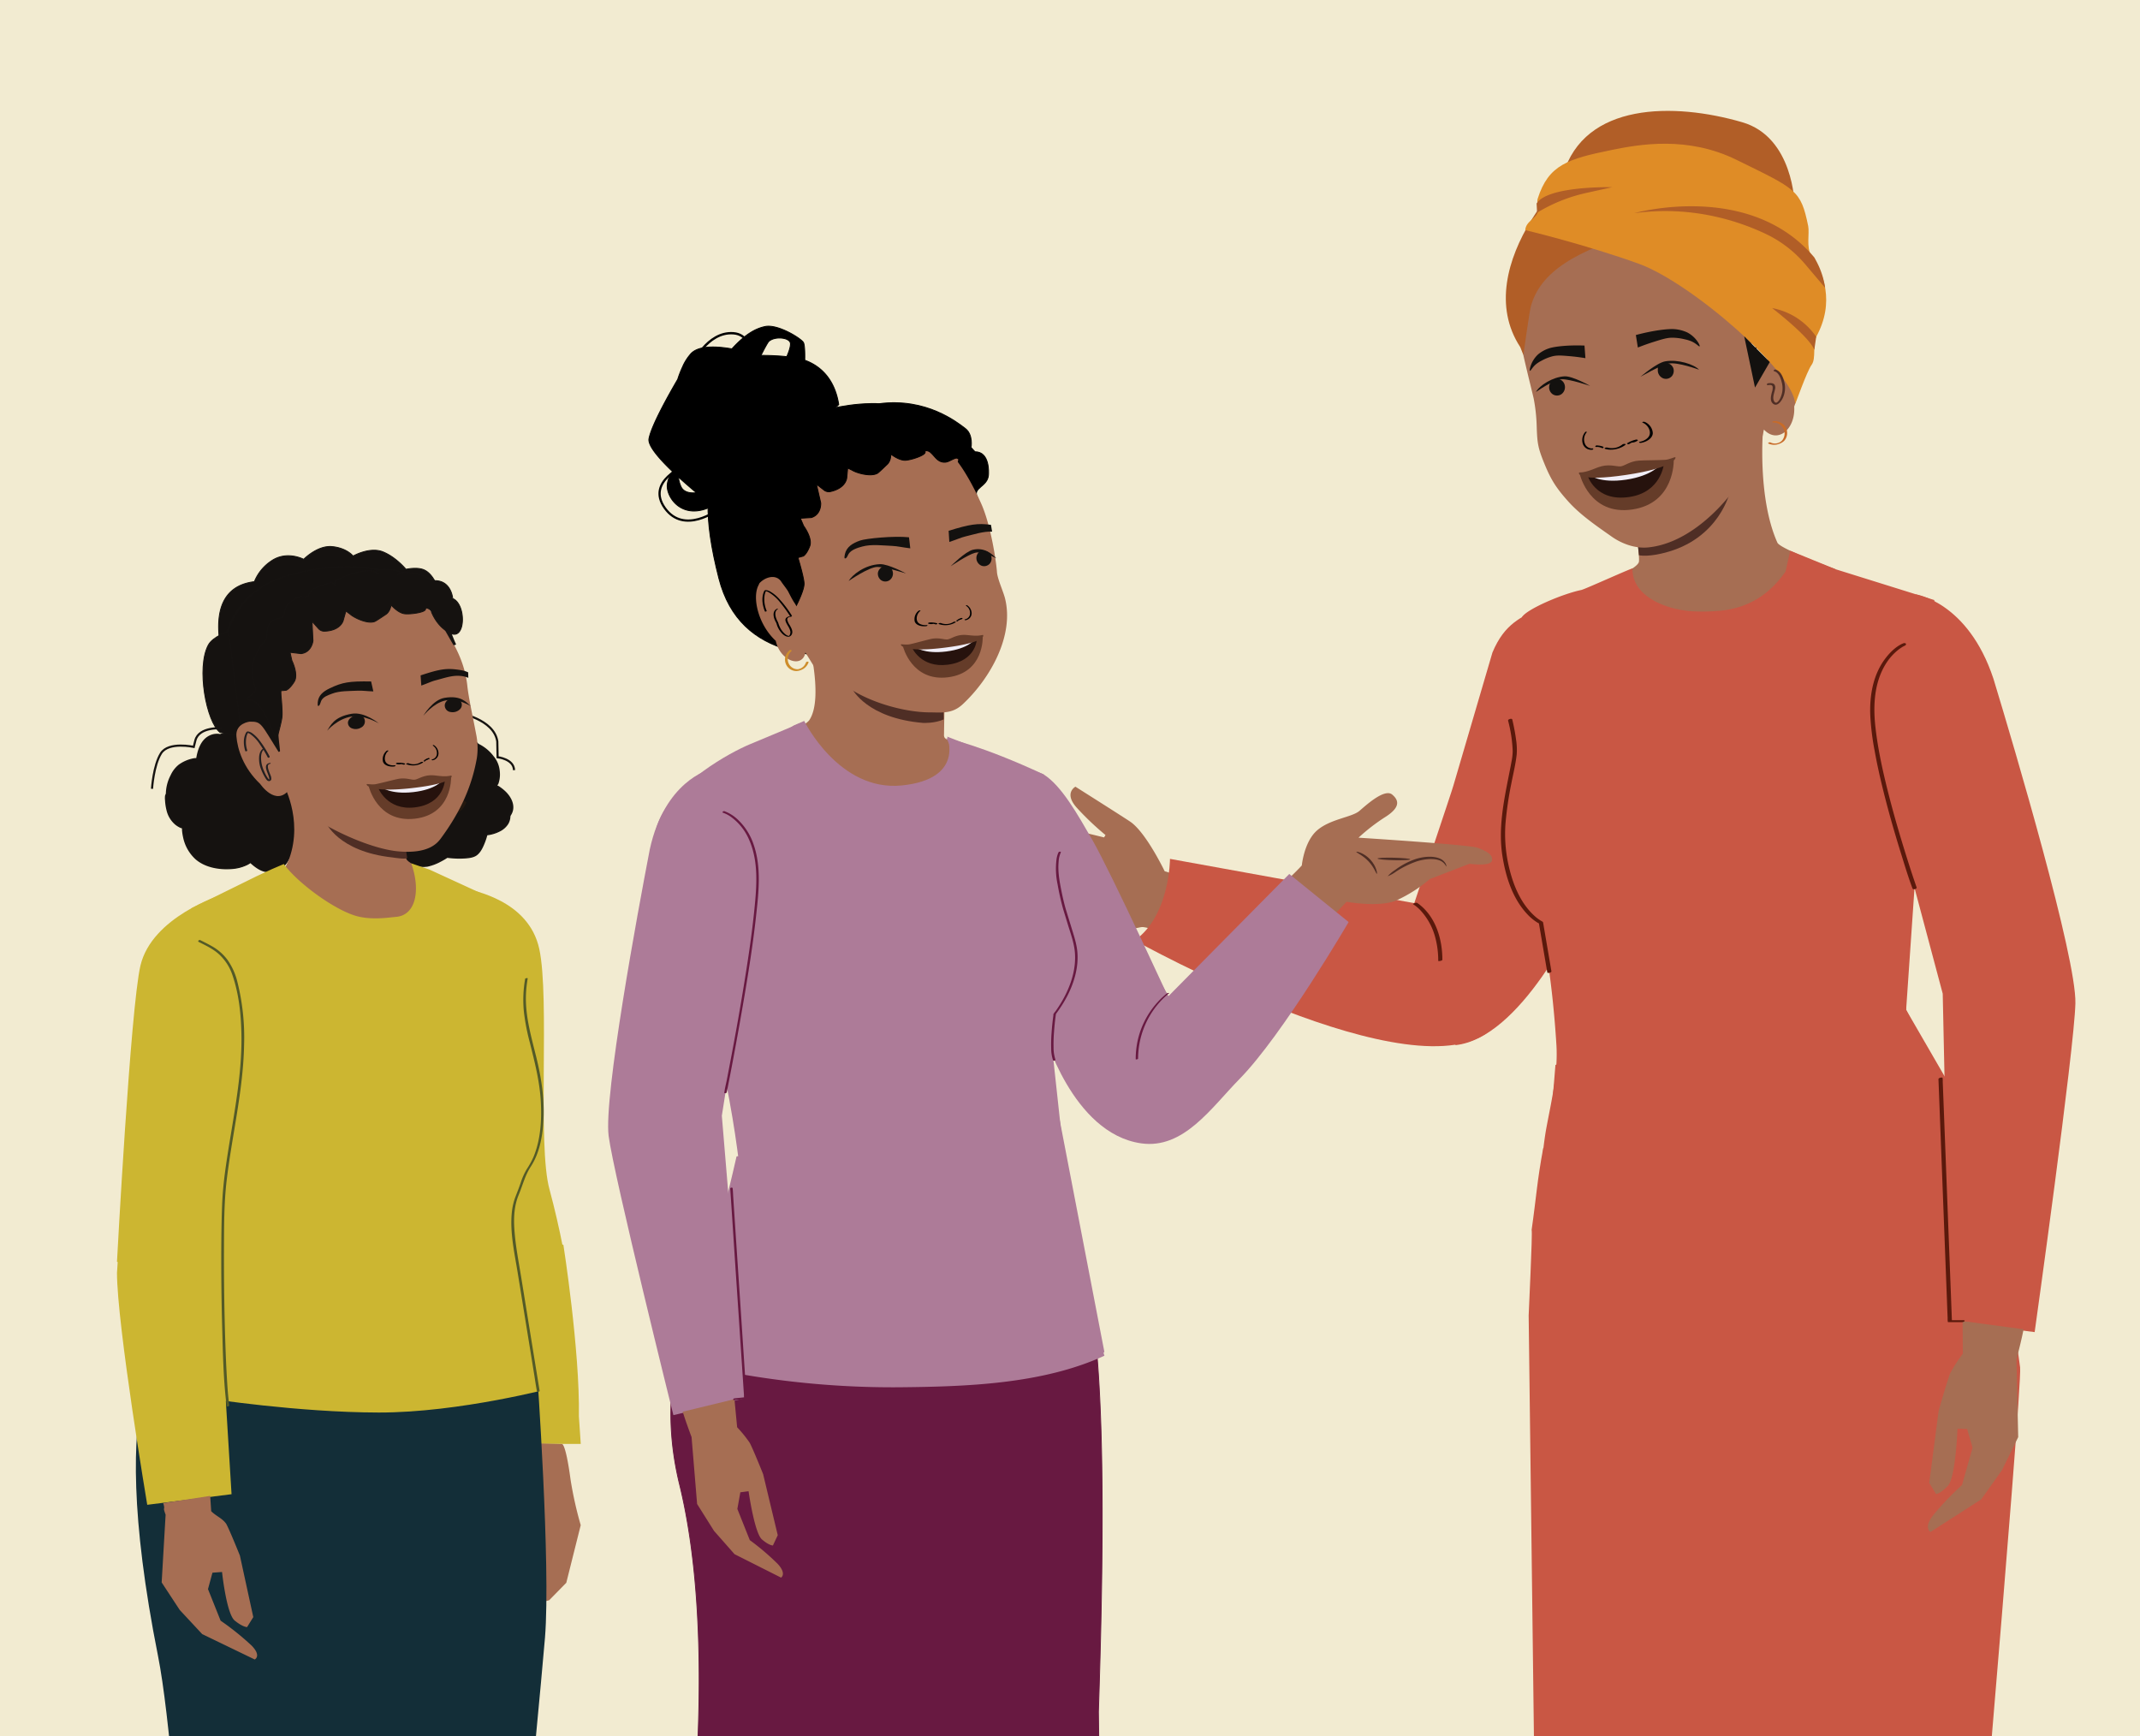 <svg xmlns="http://www.w3.org/2000/svg" viewBox="0 0 1303.15 1057.31"><rect x="0" y="0" width="1303.15" height="1057.31" fill="#333333" stroke="none"/><defs><style>.cls-1{fill:#f2ebd1;}.cls-2,.cls-20,.cls-25{fill:#151210;}.cls-3{fill:#161311;}.cls-4{fill:#a66e53;}.cls-5{fill:#ccb631;}.cls-6{fill:#132e38;}.cls-7{fill:#535a27;}.cls-16,.cls-17,.cls-24,.cls-8{fill:none;}.cls-8{stroke:#131429;stroke-width:0.81px;}.cls-10,.cls-14,.cls-15,.cls-16,.cls-17,.cls-19,.cls-20,.cls-24,.cls-25,.cls-8{stroke-miterlimit:10;}.cls-9{fill:#4f2e25;}.cls-10,.cls-14,.cls-15,.cls-16,.cls-17{stroke:#000;}.cls-10{stroke-width:0.56px;}.cls-11{fill:#010101;}.cls-12{fill:#13110f;}.cls-13{fill:#ce8d2a;}.cls-14{stroke-width:0.55px;}.cls-15{stroke-width:0.58px;}.cls-16{stroke-width:1.35px;}.cls-17{stroke-width:1.42px;}.cls-18{fill:#ad7b98;}.cls-19,.cls-35{fill:#681941;}.cls-19{stroke:#681941;stroke-width:0.52px;}.cls-20,.cls-24,.cls-25{stroke:#161311;}.cls-20{stroke-width:0.56px;}.cls-21{fill:#24180f;}.cls-22{fill:#fff;}.cls-23{fill:#231f20;}.cls-24{stroke-width:1.3px;}.cls-25{stroke-width:0.56px;}.cls-26{fill:#513835;}.cls-27{fill:#c95744;}.cls-28{fill:#5a190c;}.cls-29{fill:#b15e27;}.cls-30{fill:#df8c26;}.cls-31{fill:#c86b28;}.cls-32{fill:#653c29;}.cls-33{fill:#26120d;}.cls-34{fill:#f1eef7;}</style></defs><g id="Layer_10" data-name="Layer 10"><polyline class="cls-1" points="-122.78 1151.79 -122.78 -91.07 1384.52 -91.07 1384.52 1151.79"/><path class="cls-2" d="M101.88,483l-.59,1.51c0,10,2.85,16.89,10.38,19.79,0,.1,0,19.73,18.45,23.66,16,3.4,22.64-3.06,22.64-3.06s6.23,5.78,10.29,5.84c9.14.15,10.83-4.66,14.53-11.21,10.6-18.78,1.28-31.14,1.28-31.14s-2.34-1.95-4.33-7.64S163.8,469,163.8,469s4.48-10,.2-12.53S149.64,452,149.64,452s-6.07-8.64-15.65-4.48c0,0-7.44-2.17-11.59,7a29.07,29.07,0,0,0-2.12,7.68s-3.67-1-10.62,3.52C106.67,467.65,101.91,475.4,101.88,483Z"/><path class="cls-3" d="M101.08,483.08a9.76,9.76,0,0,0-.58,1.47,11.93,11.93,0,0,0,0,2.86,30.81,30.81,0,0,0,.9,6,16.36,16.36,0,0,0,5.27,8.73,15.53,15.53,0,0,0,1.79,1.25c.4.23.8.45,1.21.65.13.06,1.13.39,1.15.42s0,.62,0,.77a28.62,28.62,0,0,0,.65,4.52,24.86,24.86,0,0,0,7.64,13.54c5.85,5.06,14.43,6.48,21.94,5.93a25.55,25.55,0,0,0,9.17-2.3,11.91,11.91,0,0,0,3.11-2l-1.39.19c3,2.78,7,6,11.31,6a14.87,14.87,0,0,0,7.86-2,15.37,15.37,0,0,0,4.75-5.38c3.55-6,6.77-12.33,7.4-19.41a26.84,26.84,0,0,0-2.17-13.59,13.5,13.5,0,0,0-1.45-2.6c-.56-.72-1.21-1.35-1.73-2.13-1.78-2.69-2.42-5.92-4.24-8.58a33.08,33.08,0,0,0-6.21-6.52c-.76-.63-1.54-1.25-2.34-1.84a3.54,3.54,0,0,1-.54-.39c-.17-.18-.07.26,0,0,.51-1.75,1.27-3.38,1.65-5.19.42-2,.75-4.57-.48-6.37s-4.46-2.61-6.51-3.26c-2.49-.78-5-1.42-7.58-2a7.65,7.65,0,0,1-1.58-.33c.5.23-.13-.37-.3-.56a13.86,13.86,0,0,0-11.59-5,15.49,15.49,0,0,0-4.59,1.21l.95-.08a10.31,10.31,0,0,0-7.15.88c-5.26,2.64-7.16,8.91-8,14.29l1.31-.52a8.36,8.36,0,0,0-3.52.16,22.63,22.63,0,0,0-8.4,3.77,17.75,17.75,0,0,0-4.92,6.45,25.21,25.21,0,0,0-2.87,11c0,.44,1.61.17,1.62-.43A24.47,24.47,0,0,1,105,473a19.3,19.3,0,0,1,4.59-6.65,18.18,18.18,0,0,1,7.6-3.6,6.11,6.11,0,0,1,2.55-.12c.32.08,1.23-.1,1.3-.53.86-5.47,3.17-13.61,9.8-14.32a7.26,7.26,0,0,1,1.92,0l.51.09c.3.05-.11.05.27.05a7.82,7.82,0,0,0,2.13-.65,11,11,0,0,1,2.54-.46,10.79,10.79,0,0,1,4.32.68,14.15,14.15,0,0,1,5.22,3.52c.56.57.88,1.26,1.66,1.45,2,.48,4,.88,6,1.42,2.61.7,5.62,1.42,7.9,2.92s1.79,5,1.27,7.31a26.09,26.09,0,0,1-1.63,4.95.18.18,0,0,0,.06.19,44.81,44.81,0,0,1,4.85,4,31.66,31.66,0,0,1,3.77,4.08,20,20,0,0,1,2.55,4.94,22.57,22.57,0,0,0,3.87,6.4,9.93,9.93,0,0,1,1.22,2.09,27.08,27.08,0,0,1,2,16.79,43.07,43.07,0,0,1-5,13c-1.47,2.65-2.85,5.63-5.22,7.61a10.42,10.42,0,0,1-10.82,1.23,28.55,28.55,0,0,1-6.73-4.77c-.32-.3-1.12-.07-1.39.2a12.69,12.69,0,0,1-5,2.61c-5.5,1.75-11.66,1.31-17.2,0-8.77-2.1-14.66-9-16.69-17.57a24.63,24.63,0,0,1-.77-5.73.25.25,0,0,0-.16-.16,14.81,14.81,0,0,1-8.54-8.62,25.21,25.21,0,0,1-1.47-6.47,34.85,34.85,0,0,1-.21-3.95,5.49,5.49,0,0,1,.59-2C102.87,482.38,101.28,482.57,101.08,483.08Z"/><path class="cls-2" d="M290.64,453.24l-1.15-1.16c-9.09-4.06-16.6-4.23-22.3,1.48-.08,0-12-5.51-23.07,9.8-9.62,13.29-6.37,21.94-6.37,21.94s-7.81,3.35-9.52,7c-3.83,8.29-3.15,24.05,4.1,26.07s7.93,5.45,7.93,5.45,11.15,3.2,17.15,3.69,15-5.63,15-5.63,13.33,1.76,17.34-1.14,6.33-12.41,6.33-12.41,13.91-1,14-11.42c0,0,5-5.92-1.71-13.43a29.48,29.48,0,0,0-6.16-5s2.36-3,1.08-11.13C302.7,463.82,297.54,456.33,290.64,453.24Z"/><path class="cls-3" d="M291.39,452.94a8.29,8.29,0,0,0-1.19-1.18,16.81,16.81,0,0,0-4.14-1.62,25.83,25.83,0,0,0-7.44-1.39,16.55,16.55,0,0,0-12.18,4.83l1.4-.38c-4.44-2-10.2-1-14.38,1.12-5.1,2.55-9,7.05-11.94,11.81a31.35,31.35,0,0,0-5,13.42,14,14,0,0,0,.43,6l.51-.49a30.25,30.25,0,0,0-7.65,4.57c-3,2.55-3.88,6.48-4.38,10.22a29.52,29.52,0,0,0,.67,12.09c.9,3.07,2.59,5.94,5.8,6.92a14.29,14.29,0,0,1,6.36,3.36,4.26,4.26,0,0,1,1.2,1.89.23.23,0,0,0,.15.14c4.19,1.2,8.45,2.26,12.73,3.06a21.37,21.37,0,0,0,8,.44,30,30,0,0,0,8-3A42.72,42.72,0,0,0,273,522l-1.14.31a55.67,55.67,0,0,0,12.1.39c2.23-.2,4.76-.56,6.58-2,2.1-1.64,3.38-4.29,4.38-6.69a39.2,39.2,0,0,0,1.93-5.78l-1.14.52a22.7,22.7,0,0,0,8.68-2.44,12.51,12.51,0,0,0,5.09-4.5,9.61,9.61,0,0,0,1.24-3.44c.12-.78,0-1.29.39-1.91,3.4-5.17.47-11.11-3.63-14.86a26.19,26.19,0,0,0-2.31-1.9c-.42-.31-.84-.61-1.27-.9-.11-.08-1-.54-1-.4,0-.26.49-.89.6-1.14a17.34,17.34,0,0,0,.78-8.12,16.21,16.21,0,0,0-3.72-8.68,25.17,25.17,0,0,0-9.31-7.6c-.41-.19-1.9.44-1.31.72a24.26,24.26,0,0,1,7.92,6,20.1,20.1,0,0,1,4.28,6.89,19.09,19.09,0,0,1,.35,8.89,7.34,7.34,0,0,1-1.11,3.07c-.05.06-.11.21,0,.28,3.83,2.47,7.92,5.74,9.22,10.32a9.16,9.16,0,0,1-1.06,7.51A6.31,6.31,0,0,0,309,499a8.94,8.94,0,0,1-1.85,4,13.41,13.41,0,0,1-6.52,4.06,21,21,0,0,1-3,.73l-1,.14-.22,0c-.3,0-1.05.14-1.14.52a33.17,33.17,0,0,1-3.67,9.27,7.32,7.32,0,0,1-4.24,3.68,24.47,24.47,0,0,1-6.33.61c-2,0-3.93-.11-5.88-.28a12.25,12.25,0,0,0-2.63-.23c-.94.12-2,1.07-2.75,1.53a38.52,38.52,0,0,1-6.09,3,14.5,14.5,0,0,1-7.1,1c-2.44-.32-4.87-.82-7.27-1.37-2.16-.5-4.3-1-6.44-1.62a13.4,13.4,0,0,0-1.62-.44,1,1,0,0,1-.29-.08s.2.22.09,0c-1.6-3.26-5-4.41-8.25-5.5-3.8-1.28-5.16-5.9-5.71-9.45a30.24,30.24,0,0,1,1.55-15.34c1.51-3.82,5.83-6.08,9.43-7.63.13-.06.6-.26.51-.49a11.58,11.58,0,0,1-.53-4A26.5,26.5,0,0,1,241,469.83c3.85-8,11.14-17.1,20.9-16.85a12.11,12.11,0,0,1,4.68.94,1.5,1.5,0,0,0,1.41-.38,13.69,13.69,0,0,1,11.27-3.91,27.08,27.08,0,0,1,6.34,1.49,13.56,13.56,0,0,1,3.26,1.34,10.92,10.92,0,0,1,1.07,1.08C290.23,453.89,291.75,453.3,291.39,452.94Z"/><path class="cls-4" d="M172,476.49s12.91,21.87,4.14,46.34c-1.13,3.15-10.72,22.59-10.73,22.59.58-.5,10.75,6.41,11.43,6.66,12.1,4.4,15.16,24.12,29.32,22.7,15-1.5,37.85-1.64,50.5-9.84,8.87-5.75,5-22.76,11.44-30.84,0,0-18.6-7.36-20.54-10.8s-7.66-34.67-7.66-34.67"/><path class="cls-5" d="M343.07,758s10.11,64.27,9.44,104.43l1.14,16.83H323.37L294.1,751.61Z"/><path class="cls-4" d="M313.52,878.56l28.72.77s2.2-.77,5.2,21.65a228.61,228.61,0,0,0,6.19,27.74l-8.79,35.1-10.43,10.63-11.57,3-14,.93c-.74-8.8,14.6-14.27,14.6-14.27l.82-19.83-4.63-3.62a93.51,93.51,0,0,1-2.72,20.87c-2.58,8.66-8.75,6.51-8.75,6.51s-.14-23.24-.25-38.18,8.65-30.91,8.69-32Z"/><path class="cls-5" d="M342.83,759.75c-9.19,1-9.93,3.69-19.23,3.79-6.1.06-12.2.21-18.3.36-5.66-28.39-11.39-55-15.61-69.65-12.11-42-5.81-153.34-5.81-153.34,3.67,1.64,37.93,6.87,44.49,36.84s-1.31,119.8,6.3,146.74Q339.37,742,342.83,759.75Z"/><path class="cls-4" d="M256.44,813.61s44.06,159.23,39.75,321.54c-10.49,111.79-44.58,285.65-44.58,285.65l-36.33,5s-10.65-157.4-10.3-297c-7-111.63-22.26-178.94-22.26-178.94l4.89-160.29Z"/><path class="cls-4" d="M180.21,828.58s48.51,158,48.77,320.34c-3.09,47.1-10,105.27-17,156.89-9.67,71.17-19.48,129.86-19.48,129.86l-36.18,6s-15.13-185-22.39-303.78c-10.17-111.39-23.54-171.12-23.54-171.12l.39-160.35Z"/><g id="freepik--character-2--inject-2"><path class="cls-5" d="M309.51,737.12c-.93,6.22.76,42.47,2.43,48.58.84,3.06,1.79,6.1,2.76,9.13.58,9.88,6.55,25.17,12.27,39.84a197.4,197.4,0,0,1-38.55,15.42,271.14,271.14,0,0,1-53,9.7,265.43,265.43,0,0,1-54.86-.95c-17.36-2.17-34.67-6.3-50.72-13.21-5.12-2.21-20-4.72-24.84-7.53,10.92-45.53,22.55-71.23,22.55-71.24l4.8-10.72-15.83-203L156.4,533.5l9.1-4.22,7.34-3.15c8.17,11.28,30,27.37,43.5,31.47,9.59,2.92,20.35,1.09,24.78.73,12.37-1,15-16.73,9.3-32.62l11,3.76L290.85,543l19.21,9.76s20.43,101.56,20,116.66C329.75,679.89,320.08,666.83,309.51,737.12Z"/></g><path class="cls-6" d="M327.67,826.06s-57.55,25-114.83,17.12-109.35-27.74-109.35-27.74-41.42,21.26-7.24,193.09c14.09,70.82,25.52,336.9,25.52,336.9s7.2,24.36,96.6,18.48,79.39-10.33,79.39-10.33S328.31,1041,331.87,997.2,327,834.67,327,834.67"/><path class="cls-5" d="M122.58,773.43,125,785.62c2.43,11.4,11.15,23.07,10.51,34.7L141,909.88l-51.34,6.45S71.24,806.69,71.24,775.05c0-.44.82-12.09.84-12.6Z"/><path class="cls-5" d="M134.62,545s-42.08,13.18-49.1,43C79.43,614,71.24,768.36,71.24,768.36s46.77,12.58,60.18,12.58c0,0,23.48-161.74,23.48-186.3S134.62,545,134.62,545Z"/><path class="cls-5" d="M309.51,749.86l27.69,95.08S280,860.22,230.65,860.14,127,851.62,127,851.62l1-32.7Z"/><path class="cls-4" d="M153.24,1002.07a165.85,165.85,0,0,0-18.9-15.18l-7.68-19.22,2.71-10,5.84-.43s2.69,25.53,7.74,29.61,7.52,3.94,7.52,3.94l3.77-6.08-8.15-37.45s-6.33-15.79-8.36-19.38c-2.46-3.43-6.06-4.6-9.12-7.65l-.61-9.33-28.6,4.38c1.52,5.12-.68,1.26,1.45,7.07l-2.4,41.25,11,16.76,13.67,14.7,32,15.46S159.4,1008.42,153.24,1002.07Z"/><path class="cls-7" d="M319.77,596.19a73.4,73.4,0,0,0-.74,20,130,130,0,0,0,3.5,18.25c3,12,6.09,23.83,6.78,36.19.63,11.39-.06,23.54-4.56,34.17a54.5,54.5,0,0,1-4,7.18,39.36,39.36,0,0,0-3.57,7.94c-1,3-2.16,5.92-3.3,8.87a37.26,37.26,0,0,0-2.23,9.77c-1.16,12,1.61,24.25,3.52,36l7,43.1,3.09,19.11c.55,3.38,1,6.78,1.65,10.14,0,.16.05.32.07.49.08.44,1.7.07,1.62-.44l-4-24.65-7.07-43.61c-1.64-10.19-3.71-20.46-4.35-30.78-.42-6.84,0-13.85,2.64-20.24,2.42-5.8,3.87-11.88,7.33-17.19,5.95-9.12,7.61-20.58,7.89-31.27.31-12-1.6-23.74-4.45-35.38-3-12.28-6.64-24.5-6.34-37.26a74,74,0,0,1,1.09-10.71c.09-.51-1.52-.23-1.6.25Z"/><path class="cls-7" d="M121,573.57c4.3,2.16,8.78,4.25,12.37,7.52a30.33,30.33,0,0,1,8,12.18c4.06,11.5,5.39,24.12,5.64,36.24.57,27.88-6,55.19-9.76,82.66-1,7.22-1.71,14.41-2,21.69s-.41,14.72-.47,22.08q-.21,27.15.57,54.3c.39,14.24.7,28.6,2.28,42.77.11,1,.24,2,.39,3.07.11.75,1.73.35,1.61-.43-.78-5.38-1.12-10.83-1.44-16.25-.48-8-.79-16-1.05-23.95q-.85-27.41-.75-54.84c.06-13.76,0-27.65,1.58-41.33,3.25-27.82,10.2-55.28,10.68-83.39a138.52,138.52,0,0,0-4-37.62,39.92,39.92,0,0,0-6.06-13.69,30.31,30.31,0,0,0-9.81-8.55c-2.23-1.27-4.53-2.4-6.82-3.55-.67-.34-1.85.63-.93,1.09Z"/></g><g id="Layer_11" data-name="Layer 11"><path class="cls-4" d="M709.21,530.51s-11-23-20.57-29.89c-2.7-1.93-33.76-21.57-33.76-21.57s-7.38,3.91,1,13a173.54,173.54,0,0,0,17.31,16.44l-.87,1.44L652.08,505s-23.48-5-29.23-5.74-18-2.76-21.19,4c0,0-9-2.18-10.45,2a6.59,6.59,0,0,0,0,6.12l4,2.11s-2.6.5-2,4.94,38.15,16.91,38.15,16.91l1.53,2s-26.44-4.21-27.63-2-2.51,3.86,1.25,6.06,73.51,23.35,81.94,24.13c2.21.21,6.25-1.2,7.64-1,3.93.44,11.21,3,11.21,3l14.07-33.15Z"/><path class="cls-4" d="M1073.65,260.77s-3.73,41.92,8.7,69.69c1.73,3.87,35.49,16.19,35.5,16.19-.91-.33-5.35,2.72-6.17,3.14-15.94,8.09-31.53,17.46-49,22.06a120.76,120.76,0,0,1-56.6,1.28c-13.07-2.88-22.92-9.58-34.18-16.29,0,0,25.35-9.85,26.12-14.79s-5-41.71-5-41.71"/><line class="cls-8" x1="1082.17" y1="197.21" x2="1066.36" y2="215.05"/><path class="cls-4" d="M576.79,386.86c-.85,19-1.72,41.33-1.93,60.35a3.28,3.28,0,0,0,.39,2,3.37,3.37,0,0,0,1.06.88c1.42.91,6.38,2.22,7.8,3.12-.37,3.94,13.64,6.7,11.08,9.84-5.05,6.23-14.53,42.46-22.47,43.76-20.8,3.42-61.75-39.83-76.94-51.74-1.83-1.43-11.78-6.65-11.48-8.8s7.07-5.63,8.5-7.73c9.58-14.08-2.05-55-2.05-55"/><path class="cls-9" d="M519.13,419.78s8.93,17.63,43.1,20.44c0,0,6.95.33,12.41-2.13l-.08-6.89Z"/><path class="cls-10" d="M607.48,372.18c-11.12-6.39-14.43-19.54-14.33-31.56.11-11.5-10.23-28.1,3.79-28.92.27,0-6-9.25-1.77-8.81-3.14-6,6.15-6.35,6.74-13.56.12-1.46.9-14.27-8.21-14.23C556.7,233,514,246.87,489.9,252.61c-47.34,11.25-71.29,24.8-52.12,99.6,12.87,50.22,63,51,111.25,44.65,20.62-2.69,45.26-4.35,58.91-24.44Z"/><path class="cls-10" d="M489.19,208.48c-1.67-2.56-15.62-11.27-23.32-9.63-5.51,1.18-11.7,4.3-20.19,13.6-9.09-1.61-20.14-2.21-24.92,2.91a30,30,0,0,0-4.81,7.36h0l-.05.17A62.49,62.49,0,0,0,412.7,231c-5.25,9-16,28-17.5,36.17-.74,4.05,5.85,11.85,14.39,20a15.56,15.56,0,0,0-3.24,7.87c-.83,7.54,9,22.61,27.59,13.05,5.7,4.53,9.69,7.51,9.69,7.51l5.14-5.3-1.53-2.72,6.28-6.34-5.23-3.71a40.48,40.48,0,0,1,4.68-4.84c6.08-6.51,12.44-15.42,18.24-22.17,2.67-3.12,10.47-5.47,13.3-8.46a14.59,14.59,0,0,0-5.21-1.64l2.28-2.41c2.94.86,5.42,1.64,6.23,2,2.49-2.59,9.34-5.49,11.79-8.12.57.74,1.14,1.49,1.68,2.26,2.23-2.41,7.23-5.37,9.45-7.8-1.92-12.45-8.43-22.58-20.68-27C490.13,214.67,490,209.73,489.19,208.48ZM414.72,296.4a17.54,17.54,0,0,1-1.59-5.93c3.58,3.28,7.36,6.55,11,9.59C420.46,300.42,416.37,299.91,414.72,296.4Zm66.63-87.24c.14,2.13-1.12,5.52-2.23,8l-.93-.07a143.72,143.72,0,0,0-14.82-.64c2-4,4.1-7.89,4.79-8.55C471.73,204.54,481.1,205.45,481.35,209.16Z"/><path class="cls-4" d="M568,275.18l.4.19a4,4,0,0,1-.44-.49Zm14,.89c.23.16.47.32.73.47l0-.25S582,275.78,582,276.07ZM513.39,416.46c14.56,11.27,37.7,17.27,52.58,17.33,7.29,0,13.78,1.15,20.33-5,16.43-15.33,31.48-41.48,25.7-64.44-1.06-4.23-4.65-11.92-4.91-16.09-.3-4.82-3.4-27.81-9.65-41.74-7.61-17-14.09-25.05-14.09-25.05-1-2.9,6.62-2.53,4.68-4.71l-1.3.17a1.29,1.29,0,0,1,.81,1.11,10.39,10.39,0,0,1-4.83-1.54v0c-1.83,1.15-3.9.51-5.72-.77,0,.3.44.85.77.81a6.61,6.61,0,0,1-5.44-1.11c0,.3.45.85.48,1.15a12,12,0,0,1-4.42-1.3c.35.35,7.53-1.75,7.56-1.54-1.91.55.41.91-1.41-.37l-1.76-.9c-1.59.52-1.4,1.49-2.86.46.37.26-1.32-3.17-1.28-2.87-2,.26-1.44.06-3.18-.62,0,.29-5.07,2.63-5,2.93-1.62.21-1,1.65-2.45.62.36.26,1-1.4,1.37-1.14-1.91.55-2.48,1.9-4.3.62.36.26-6.86-2.43-6.86-2.43-1.91.55-1.5,1.12-3.28.14.73.51-9.08.62-8.67,1.18-1.63.21,3.88,5.55,2.46,4.83,0,.29-3.85-.41-3.85-.41-1.59.51,1,1.68-.41.66,0,.3.48,1.15.81,1.11-1.84,1.15-4.19.85-6.3-.09.73.51,1.13,1.07,1.5,1.32-1.63.22-2.89.68-4.67-.3,0,.3.8,1.11,1.13,1.07a6.46,6.46,0,0,1-5.28.08c0,.3.77.81,1.13,1.07a4.64,4.64,0,0,1-4-.09l1.13,1.07c-1.3.17-2.19.89-4.22.55,0,.3.73.51.77.81a12.12,12.12,0,0,1-3.3.13c0,.3,1.1.77.77.81-1.3.17-2.2.89-3.9.51.36.26.77.81,1.13,1.07-1.3.17-2.56.63-3.94.21A2.21,2.21,0,0,0,508,287c-1.3.17-2.2.89-3.9.51,0,.3.76.81,1.13,1.06a17.1,17.1,0,0,1-3.9.51c0,.3.73.52,1.09.77a10.69,10.69,0,0,1-4.27.26c.08.59.45.85.48,1.15-1,.12-1.66-.09-2.63,0l-1.55.81c-3.77,6.56-14.23,20.07-14.23,20.07-9,9.37-7.39,23.4-6.32,29S485,368.59,485,368.59c-1.9-1.88-4-6.5-5.25-8.76-1.25-2-3.05-4.12-4.3-6.08-3.55-4.39-9.85-2.05-13,1.41l-.47,1.06c-4.09,7.39-.39,24,10.41,34,2.76,12.54,16.27,16.89,18.06,7.14L497.05,408"/><path class="cls-11" d="M580.5,378.81a8.51,8.51,0,0,1-7.52.6c-.51-.22-2,.28-1.33.58a12,12,0,0,0,10.22-1c.25-.17.18-.37-.18-.43a1.91,1.91,0,0,0-1.19.23"/><path class="cls-11" d="M570.65,379.54a13.52,13.52,0,0,0-4.75-.46,1,1,0,0,0-.67.31c-.12.14-.13.29.06.37a5.31,5.31,0,0,0,2.6.2,1,1,0,0,0,.74-.4c.11-.23-.17-.33-.38-.3a4,4,0,0,1-2.1-.17c-.2.23-.4.46-.61.68a12.37,12.37,0,0,1,4.25.43,1,1,0,0,0,.83-.21c.15-.12.3-.37,0-.45"/><path class="cls-11" d="M564.38,380.62c-1.87.21-4.16-.26-5.26-1.48-1.67-1.85-.85-5.45,1.28-7.08.24-.18.08-.34-.19-.36a1.54,1.54,0,0,0-1,.34,6.57,6.57,0,0,0-2.21,6.32c.53,1.75,2.48,2.75,4.78,2.95a10.53,10.53,0,0,0,2.1,0c.28,0,.77-.19.88-.42s-.16-.3-.42-.26"/><path class="cls-11" d="M583.78,377.42a.23.23,0,0,1,.19-.37,2.27,2.27,0,0,0,1.37-.66l.58.51a6.64,6.64,0,0,0-2.77,1.41.56.56,0,0,1-.61,0c-.13-.08-.29-.29-.13-.43"/><path class="cls-11" d="M582.41,377.88a7.48,7.48,0,0,1,3.1-1.57.62.62,0,0,1,.53.14.25.25,0,0,1,0,.37"/><path class="cls-11" d="M587.67,377.12a3.84,3.84,0,0,0,2.92-2.63,5.19,5.19,0,0,0-2.25-5.56.21.21,0,0,1,0-.39.74.74,0,0,1,.67.1,5.86,5.86,0,0,1,2.65,4.62,4.2,4.2,0,0,1-2.29,3.95,4.69,4.69,0,0,1-1.3.46.68.68,0,0,1-.64-.2c-.12-.21,0-.32.2-.35"/><path d="M482.24,374.92a69.62,69.62,0,0,0-7.8-10.29,22.45,22.45,0,0,0-5.16-4.26,6.48,6.48,0,0,0-2.72-1,1.7,1.7,0,0,0-.45,0c-.67.1-.84.71-1.06,1.28-1.44,3.73-.72,8,.71,11.62.15.38,1.24,0,1.11-.3a17.58,17.58,0,0,1-1.32-9.08,8.76,8.76,0,0,1,1-3.22l-.6.29h0c.16.05.09,0,.36,0a6.7,6.7,0,0,1,1.74.66,25.37,25.37,0,0,1,7.1,6.32,80.59,80.59,0,0,1,6,8.31c.2.3,1.28-.06,1-.43Z"/><path class="cls-12" d="M603.45,319.6c-8.06-1.13-13-.34-25.76,3.62l0,.3c.1,1.73,0,.76.15,2.5.08,1.32.17,2.64.25,4,4.17-1.35,7.13-2.74,9.83-3.37,5.12-1.2,10.9-3.19,16.23-2.91C603.9,322.33,603.65,321,603.45,319.6Z"/><path class="cls-12" d="M553.56,327.48c.21,1.72.09.76.3,2.49l.45,3.93c-4.6-.55-8-1.36-10.9-1.47-5.85-.23-12.61-1.19-18.31.37-2.73.74-6.63,1.88-8.33,4.47-.45.69-1.18,3.08-2.33,2.75-.47-.14,0-2.34.06-2.57,1-4.45,4.67-6.71,9.33-8.32,3.6-1.24,20.36-2.94,29.7-1.95"/><path class="cls-13" d="M480.59,396.22A7,7,0,0,0,485,408.64a8.7,8.7,0,0,0,2.88-.67,7.66,7.66,0,0,0,4.49-4.64c.14-.37-.5-.45-.72-.43a1,1,0,0,0-.91.6,6,6,0,0,1-3.24,3.54,6.81,6.81,0,0,1-1.53.47c-.15,0,.19,0,0,0l-.13,0-.25,0-.33,0s-.09,0,0,0a5,5,0,0,1-.54-.07,6.66,6.66,0,0,1-1.3-.38,6.17,6.17,0,0,1-2-1.37,6.33,6.33,0,0,1-1.74-4.18,6.54,6.54,0,0,1,2.22-5c.28-.25.14-.57-.18-.68a1.26,1.26,0,0,0-1.14.31Z"/><path d="M481.84,375.06c-1.78.25-4.15.95-3.44,3.21.63,2,2.16,3.6,2.74,5.64a3.35,3.35,0,0,1-.33,2.89c-.32.46-.38.49-.92.34a4.79,4.79,0,0,1-1.55-.85,11.83,11.83,0,0,1-3.15-3.84,15.38,15.38,0,0,1-1.14-2.71,6.1,6.1,0,0,0-.4-1.06c-1.25-2.23-2.7-6.16.08-7.85.47-.28-.64-.17-.85,0-2.68,1.62-1.91,4.93-.79,7.31.17.36.38.71.56,1.07.27.57.39,1.23.62,1.82a14,14,0,0,0,3,4.73c1.35,1.4,4.1,3.1,5.64.94,1.38-2-.07-4.36-1.08-6.13a9.37,9.37,0,0,1-1.41-3.1c-.2-1.42,1.1-1.78,2.26-1.94.45-.07,1-.54.2-.43Z"/><path class="cls-12" d="M578.87,344.85s8.92-9,13.57-10.08c6.79-1.57,11.42,2.2,14.3,5.25,0,0-8.25-4.65-13-3.4C589.2,337.81,578.87,344.85,578.87,344.85Z"/><path class="cls-12" d="M540.88,344.8a4.94,4.94,0,0,0-5.16,1.65,4.82,4.82,0,0,0-1.13,2.39,5,5,0,0,0,1.73,4.29,4.56,4.56,0,0,0,5.31.22,5,5,0,0,0,1.7-6.13,4.49,4.49,0,0,0-2.45-2.42"/><path class="cls-12" d="M551.78,349.22s-10.79-5.85-15.89-5.68c-9.19.3-17,6.55-19.12,10.26,0,0,12.21-8.51,17.45-8.57C539.23,345.17,551.78,349.22,551.78,349.22Z"/><path class="cls-14" d="M583.91,280c2.33,8,12.58-.35,6.21-1.57.23-4.07-5.61-5-6-9-.2.39-.32.69-.32.69s-.78-4.84-2.57-5.81-9.57-3.7-9.57-3.7l-2,2c0-.13.61-1.83-.65-2.65s-14.49-5.68-22.34-4.15l-.77.17L542.88,258l-.11.08.12-.09c.53-.42,1.67-1.43.94-2a2.87,2.87,0,0,0-1.55-.46,28.94,28.94,0,0,0-4.85.15v0l-.53.09-.54.05v0a28.86,28.86,0,0,0-4.73,1.1,2.87,2.87,0,0,0-1.38.85c-.55.78.81,1.46,1.43,1.73l.14.05-.13,0-3.51-1.28a7,7,0,0,0-.79,0c-8,.54-19.49,8.63-20.51,9.76s0,2.6.05,2.72l-2.43-1.38s-9,4.93-10.47,6.31-1.84,4.29-1.84,4.29-2.76,1.44-3.84,1.23-6.09,3.31-7.9,6.79c-1.15,2.23-.39,4.09-.86,6h0c-.26,1.06-.4,1.76-.4,1.76l-5.32,2.59C469.69,301,472,310,472,310c-7.36,11.91-6.6,21.13-1.38,30.49,2,3.6-8.34,8.86-1.39,7.8S485,368.59,485,368.59s4.86-9.39,4.63-13.43-3.74-15.63-3.74-15.63l3.33-.93s2-1.11,3.86-6-3.72-12.32-3.72-12.32l-2-4.7,6.7-.41c6.26-1.94,5.71-8.93,5.71-8.93l-2.62-11.41,4.35,3.37a4.78,4.78,0,0,0,3.92,1.18c9.84-2.05,10.2-8.39,10.2-8.39l.57-6,2.74,1.34c3,1.84,11.53,4.14,15.45,1.82,1-.62,5.15-4.76,5.83-5.34,2.41-2.29,2.32-6,2.19-7.42-.44-.33-.87-.75-1.29-1.11-1.62-1.35-2.22-.62-.6.74,2.8,2.34,7.42,5.54,11.1,5.23s10.94-2.77,11.66-4.53c.49-1.17-.65-1.16.65-1.28a4.3,4.3,0,0,1,3,1.32c1.94,1.71,3.44,4.4,6,5.3,3.67,1.31,5.5-.86,8.86-2A1.64,1.64,0,0,1,583.91,280Z"/><path class="cls-15" d="M591.31,272.47s1.4-7.78-3.49-11.51-23.73-18.82-52.27-15.13Z"/><path class="cls-16" d="M437,310.47s-20.35,15.41-32.14-1.06,12.57-26,12.57-26"/><path class="cls-17" d="M421.41,222.2s9.12-20.49,25.21-19.26,9.49,28.25,9.49,28.25"/><path class="cls-18" d="M489.72,439s21.14,43.2,59.49,39.28,27.54-29.75,27.54-29.75c7.19,2.85,58.74,23,58.74,23s14.89,49.38,18.49,90.72S639.8,630,639.8,630l9.76,90L576,770.45,453.26,743.78s-2.05-54.54-19.57-120.7-11.82-68.32-10.77-96.18,9.18-56.64,14.5-55.36l46-29.8"/><path class="cls-19" d="M652,741.6,661.74,781c10.6,43.94,11.12,142.31,7.14,261.37l2.19,165.78s-4.47,23.8-.13,23.95c14.79.53-60-.2-75.45-3.36a188.54,188.54,0,0,0-68.71-1.4l-11.72,1.87a127.88,127.88,0,0,1-68.81-8.1l-36.12-20s32.51-179.4,3.75-297c-20.61-84.27,23.19-141.27,46.8-177.2Z"/><path class="cls-18" d="M448.53,704.16s-13.6,60-18.6,71,63.13,42.56,90.48,44.77,136.13,22.5,152.09,3.26l-27.3-141.7Z"/><path class="cls-18" d="M438.12,747.43c-7.83,23.25-27.85,80.6-27.85,80.6a539.39,539.39,0,0,0,137.27,16.73c40.89-.38,87.28-1.88,125-19.21-7.29-23.13-9.52-50.12-15.93-73.56Z"/><path class="cls-18" d="M486,440.87s-11.61,5-29.2,12.27c-12.81,5.32-44.74,23.12-55,45.46s-4,62.6,10.32,87.44,15.55,34.42,15.55,34.42l62-76.41L486,439.64"/><path class="cls-12" d="M596.38,336.11a5,5,0,0,1,5.41.26,4.84,4.84,0,0,1,1.71,2,4.91,4.91,0,0,1-.57,4.58,4.57,4.57,0,0,1-5.08,1.59,5.06,5.06,0,0,1-3.22-5.49,4.53,4.53,0,0,1,1.75-3"/><path class="cls-4" d="M185.19,469.14s6.88,32.52-.25,55.47"/><path class="cls-2" d="M233.88,434.66c-2.21-1-4.65.18-6,1.52a5.44,5.44,0,0,0-1.44,2.65,5.56,5.56,0,0,0,1.68,5,5.18,5.18,0,0,0,6,.62,5.73,5.73,0,0,0,2.34-6.85,5.11,5.11,0,0,0-2.63-2.91"/><path class="cls-2" d="M245.3,442.76S237,432.2,229,432.77c-11.22.8-13.39,7.52-15.59,11.08,0,0,6.71-8.49,15.4-8.89C236.73,434.59,245.3,442.76,245.3,442.76Z"/><path class="cls-2" d="M241.2,413.46c.63,1.46.28.64.9,2.11l1.41,3.35c-4,.59-7,.67-9.45,1.26-4.91,1.16-10.78,1.9-15.11,4.6-2.07,1.29-4.93,2.72-5.66,5.39-.2.72-.25,3.46-1.3,3.44-.42,0-.61-2.05-.63-2.26-.35-4.14,2.13-7,5.58-9.49,7-5.1,11.07-6.52,24.16-8.66"/><path class="cls-11" d="M268.57,469.23a8,8,0,0,1-7.37,0c-.49-.26-2,.12-1.34.48a11.32,11.32,0,0,0,10-.13c.26-.15.2-.36-.14-.45a1.81,1.81,0,0,0-1.18.13"/><path class="cls-11" d="M258.92,469.14a12.82,12.82,0,0,0-4.6-.86,1,1,0,0,0-.68.26c-.12.12-.14.28,0,.37a5,5,0,0,0,2.51.43.93.93,0,0,0,.75-.35c.13-.22-.13-.34-.34-.33a3.79,3.79,0,0,1-2-.35l-.65.64a11.73,11.73,0,0,1,4.11.79,1,1,0,0,0,.82-.15c.16-.1.32-.35.07-.45"/><path class="cls-11" d="M252.72,469.7c-1.84.07-4-.6-5-1.93-1.47-2-.4-5.58,1.81-7,.24-.16.09-.34-.16-.38a1.47,1.47,0,0,0-1,.26,6.76,6.76,0,0,0-2.64,6.21c.39,1.81,2.21,3,4.43,3.38a9.31,9.31,0,0,0,2.05.16c.27,0,.77-.12.89-.34s-.13-.31-.39-.31"/><path class="cls-11" d="M271.87,468.1a.24.24,0,0,1,.21-.36,2.18,2.18,0,0,0,1.4-.56l.51.57a6.37,6.37,0,0,0-2.8,1.2.52.52,0,0,1-.6-.06c-.12-.09-.26-.31-.09-.44"/><path class="cls-11" d="M270.5,468.45a7.08,7.08,0,0,1,3.14-1.33.61.61,0,0,1,.51.19.26.26,0,0,1,0,.38"/><path class="cls-11" d="M275.69,468.12a3.77,3.77,0,0,0,3.05-2.42,5.42,5.42,0,0,0-1.77-5.81.22.22,0,0,1,.07-.39.7.7,0,0,1,.64.16,6.07,6.07,0,0,1,2.23,4.89,4.24,4.24,0,0,1-2.53,3.8,4.06,4.06,0,0,1-1.31.36.64.64,0,0,1-.61-.25c-.1-.22.06-.33.23-.34"/><path class="cls-20" d="M159.22,379.44s-9.75,2.11-13.06,7.18c-8.55,13.07-5.33,46.49,2.32,53.65l12.87,3.26Z"/><path class="cls-21" d="M266.12,482.59c-6.95.38-22.06,5.43-25,8.28,0,0,8.75,8.5,24.87,7.62s18-9.95,18-9.95S275,482.11,266.12,482.59Z"/><path class="cls-22" d="M247.51,487.54s8.23-1.11,14.83-1.47,14.9-.14,14.9-.14.8-5-11.17-4.32S247.51,487.54,247.51,487.54Z"/><path class="cls-4" d="M187.43,478.62c-9.09,9.91-17.34-4.94-17.34-4.94-9.37-10.64-12-22.36-11.84-30.31s8.85-8.06,8.85-8.06c7.44.6,6.42,1.5,17.05,22.34"/><path class="cls-23" d="M177.35,457.65A62.81,62.81,0,0,0,171.88,447a20,20,0,0,0-4-4.69,5.64,5.64,0,0,0-2.26-1.21c-.9-.18-1.32.69-1.7,1.37-1.74,3.15-1.77,7-1.07,10.43.12.6,1.36.28,1.23-.33a15.74,15.74,0,0,1,.28-8.23,7.71,7.71,0,0,1,1.36-2.6l-.57.27c-.37,0-.06,0,0,0s-.05,0,0,0l.23.08a5.85,5.85,0,0,1,1.41.83,22.35,22.35,0,0,1,5.23,6.59,71.81,71.81,0,0,1,4.12,8.46c.24.58,1.46.23,1.23-.33Z"/><path class="cls-23" d="M177.24,461.45c-5.38.49-1.14,6.76-1.38,9.75,0,.17-.1.34-.11.5a2.18,2.18,0,0,0-.12.22l.48-.14-.1,0c0-.06-.36-.33-.41-.4a5.62,5.62,0,0,1-.62-.91,24.83,24.83,0,0,1-1.93-4.61,18.83,18.83,0,0,1-1.1-5.72c-.06-2.39.13-6,2.44-7.35.71-.42-.39-.47-.74-.26-2.15,1.29-2.76,3.85-2.9,6.21a16.29,16.29,0,0,0,.42,5.3,35.22,35.22,0,0,0,2.05,5.73c.38.82.94,2.19,1.85,2.58a1.51,1.51,0,0,0,1.85-.68,4,4,0,0,0-.11-2.65c-.28-1.16-2.43-6.71-.08-6.92.21,0,.72-.08.82-.32s-.08-.3-.31-.28Z"/><path class="cls-9" d="M198.39,500.72s7.28,17.83,40.66,21.42c0,0,7.78,1.27,8.91.36l-1.46-9.59Z"/><path class="cls-24" d="M279.51,434.17s21.33,3.68,23.32,17.31l.19,9.62s9.85,1.06,10,7.87"/><path class="cls-20" d="M143.12,422.4s-29-63.2,11.79-68.2a27.55,27.55,0,0,1,10.3-12.61c9.44-6.52,19.72-1,19.72-1s8.34-8.6,17.32-7.74S215,338.59,215,338.59s10.2-5.8,18.21-2.54,14,10.61,14,10.61,6.45-1.46,10.66.21c10.09,4,12.55,25.63,14.32,33.25,0,0-9.73-25.42-18.45-25.86s-83.45,21.92-83.45,21.92l-17.6,69.26Z"/><path class="cls-4" d="M179.78,489.75c14.63,12.9,44.74,27.2,63.21,28.72,18.12,1.49,23.36-5.09,25.51-8,11.79-16,18.86-31.56,21.91-49a41.8,41.8,0,0,0-.52-14.66c-1.37-7.49-4.53-21.81-5.29-29-1.92-18.42-12-33.36-23.94-47.6-25-29.66-69.13-24.47-86.72-13.37-20.56,13-27.87,35.23-26.53,57.78A60.91,60.91,0,0,0,152,434.82a65.09,65.09,0,0,1,9.39,10.12"/><path class="cls-2" d="M258.51,360.67s6.12,10.54,18.36,31.78c-3.2-6.84-5.73-17.39-13-26.6-25.23-32.19-87.53-20-105-8.2-20.46,13.82-25.85,37.22-24.31,61.55.63,9.87,1,16.19,4.86,24,.15.09,2.09,1.69,2.09,1.69s20.19,1.43,28.15,12.62l-1-10.47s-.2-6.48,2.25-31c0,0,0-3.86,4.91-19.84S187.26,375,187.26,375s31.52-9.1,39.18-9.95S258.51,360.67,258.51,360.67Z"/><path class="cls-3" d="M257.7,360.89q5.57,9.57,11.08,19.16l7.27,12.62c.26.45,1.82,0,1.63-.44-2.24-4.83-3.81-9.93-6-14.78a53.86,53.86,0,0,0-9.26-14.55,52.22,52.22,0,0,0-21.28-13.54c-16.5-5.8-35-5.56-52-2.5a110,110,0,0,0-21.6,6,50.54,50.54,0,0,0-18.34,12.42c-15.57,16.58-16.9,40.29-14.91,61.76a44.24,44.24,0,0,0,4.14,16A4.86,4.86,0,0,0,140,444.5a3.44,3.44,0,0,0,1.07.76,11.28,11.28,0,0,0,1.75.18c7.5.95,15.45,3.12,21.56,7.73a21.71,21.71,0,0,1,4.57,4.61c.26.36,1.62,0,1.57-.52-.32-3.5-.83-7-1-10.56a81.44,81.44,0,0,1,.34-8.41c.48-7.51,1.27-15.25,1.92-22.56.38-4.39,1.72-8.76,2.91-13,2.39-8.45,5-17.17,10.29-24.33a27.71,27.71,0,0,1,1.88-2.3c.26-.28.82-.64,1-1s-.85.25-.11.08c.56-.14,1.11-.32,1.66-.48q8.09-2.31,16.21-4.48c6-1.61,12-3.26,18.1-4.43,5.37-1,10.9-1.46,16.31-2.2q8.72-1.2,17.41-2.45l1-.15c.72-.1,1.39-.93.25-.77-10.76,1.55-21.52,3-32.31,4.4-5.5.7-11,2.3-16.32,3.69-6.15,1.6-12.27,3.29-18.39,5-1.43.4-2.88.76-4.3,1.22A4.3,4.3,0,0,0,185.5,376c-4.73,5-7.65,11.84-9.8,18.27-1.56,4.63-2.89,9.35-4.07,14.09a65,65,0,0,0-1.36,6.49c-.88,6.21-1.23,12.56-1.7,18.83-.32,4.22-.65,8.46-.69,12.7a89.11,89.11,0,0,0,.77,9.21l.2,2.12,1.57-.52c-4.9-6.77-13.52-9.93-21.39-11.63a31.45,31.45,0,0,0-6.74-1.06c-.38,0-.18-.05-.11,0a13.41,13.41,0,0,1-1.76-1.43,10.09,10.09,0,0,1-1.63-3.32,35.55,35.55,0,0,1-1.29-3.81c-1.53-5.5-1.78-11.28-2.13-16.95a110,110,0,0,1,.17-16.83c1-10.35,3.73-20.7,9.38-29.52A48.47,48.47,0,0,1,164,355.2a88.18,88.18,0,0,1,19.21-6.42c16.53-3.78,34.51-4.71,51-.4a57,57,0,0,1,22.31,11,45.77,45.77,0,0,1,9.59,11.08,91.5,91.5,0,0,1,7.26,15.73c.83,2.18,1.65,4.37,2.63,6.49l1.63-.44Q269,377.13,260.24,362c-.31-.52-.61-1-.91-1.57S257.5,360.54,257.7,360.89Z"/><path class="cls-2" d="M219.07,435.54a7,7,0,0,0-5.84,1.86,4.46,4.46,0,0,0-1.32,2.22,3.62,3.62,0,0,0,1.89,3.67,6.32,6.32,0,0,0,6-.21,4.19,4.19,0,0,0,2-5.58,4.11,4.11,0,0,0-2.73-2"/><path class="cls-2" d="M230.74,440.53s-8.68-7.25-16.56-5.9c-11.08,1.89-12.94,7.35-15,10.36,0,0,6.27-7.34,14.86-8.64C221.89,435.17,230.74,440.53,230.74,440.53Z"/><path class="cls-2" d="M272.91,426.2A6.83,6.83,0,0,1,279,426a4.24,4.24,0,0,1,1.9,1.67,3.73,3.73,0,0,1-.71,4.11,6.35,6.35,0,0,1-5.75,1.8,4,4,0,0,1-3.55-4.63,4.32,4.32,0,0,1,2-2.77"/><path class="cls-2" d="M257.77,435.89s5.57-9.68,12.86-10.93c10.27-1.76,13.44,2.84,16.07,5.06,0,0-7.59-5-15.5-3.45C264,428,257.77,435.89,257.77,435.89Z"/><path class="cls-2" d="M285.09,409.57a.86.86,0,0,1,0-.16,17,17,0,0,0-4.54-1.35c-8.23-1.37-12.3-.81-24.41,3.21l0,.27c.11,1.59.05.7.16,2.29.08,1.21.17,2.42.25,3.63,3.65-1.27,6.24-2.56,8.62-3.16,4.7-1.18,10-3.17,14.9-2.73a15.39,15.39,0,0,1,5.12,1.19C285.16,411.7,285.13,410.64,285.09,409.57Z"/><path class="cls-2" d="M226.05,415.24c.36,1.54.16.68.51,2.24.27,1.18.53,2.36.79,3.54-4-.12-7-.58-9.52-.44-5,.27-11,0-15.69,1.84-2.26.9-5.33,1.8-6.53,4.3-.32.67-.87,3.36-1.89,3.15-.42-.08-.23-2.13-.21-2.34.39-4.13,3.33-6.49,7.17-8.34,7.83-3.77,12.06-4.45,25.32-4.22"/><path class="cls-11" d="M256.16,464.15a8,8,0,0,1-7.35.64c-.51-.22-2,.29-1.29.59a11.31,11.31,0,0,0,10-1c.24-.18.16-.38-.18-.44a1.8,1.8,0,0,0-1.16.23"/><path class="cls-11" d="M246.53,464.93a12.76,12.76,0,0,0-4.65-.45,1,1,0,0,0-.66.32c-.11.14-.11.3.07.37a5,5,0,0,0,2.55.2,1,1,0,0,0,.71-.42c.11-.23-.16-.32-.37-.29a3.89,3.89,0,0,1-2.06-.17l-.59.7a11.45,11.45,0,0,1,4.17.41,1,1,0,0,0,.8-.21c.15-.13.3-.38,0-.46"/><path class="cls-11" d="M240.41,466c-1.82.23-4.07-.24-5.17-1.47-1.65-1.87-.9-5.53,1.17-7.19.22-.18.06-.35-.2-.36a1.4,1.4,0,0,0-.93.34,6.76,6.76,0,0,0-2.08,6.43c.55,1.77,2.47,2.77,4.72,3a10,10,0,0,0,2.05,0c.27,0,.75-.2.86-.43s-.16-.3-.42-.27"/><path class="cls-11" d="M259.34,462.73a.24.24,0,0,1,.18-.38,2.16,2.16,0,0,0,1.34-.67l.56.52a6.37,6.37,0,0,0-2.69,1.44.51.51,0,0,1-.59,0c-.13-.08-.29-.29-.13-.44"/><path class="cls-11" d="M258,463.2a7.11,7.11,0,0,1,3-1.6.6.6,0,0,1,.52.14.26.26,0,0,1,0,.38"/><path class="cls-11" d="M263.14,462.41a3.73,3.73,0,0,0,2.82-2.68,5.42,5.42,0,0,0-2.27-5.63.21.21,0,0,1,0-.39.67.67,0,0,1,.65.1,6,6,0,0,1,2.66,4.67,4.26,4.26,0,0,1-2.18,4,4.53,4.53,0,0,1-1.27.47.66.66,0,0,1-.63-.2c-.12-.21,0-.33.19-.36"/><path class="cls-25" d="M263.81,353.62c-3.85-2.34-11.13-5.16-17.66-5.08a6.87,6.87,0,0,0-.79,0l-3.42,1.56-.12.06.13-.07c.61-.31,1.91-1.11,1.3-1.85a2.87,2.87,0,0,0-1.45-.73,28.26,28.26,0,0,0-4.83-.73v0l-.54,0-.55,0v0A29.87,29.87,0,0,0,231,347a3,3,0,0,0-1.52.59c-.68.67.54,1.6,1.11,2l.13.08-.12-.07-3.24-1.89c-.26-.05-.52-.09-.79-.12-8-.9-20.85,5-22.07,6s-.49,2.58-.43,2.7l-2.16-1.8s-9.8,3.26-11.5,4.36-2.6,3.91-2.6,3.91-3,.93-4,.53-6.63,2.17-9,5.29c-1.55,2-1.13,4-1.93,5.77h0c-.46,1-.72,1.67-.72,1.67l-5.74,1.6c-4.62,1.94-4,11.31-4,11.31-9.44,10.46-10.34,19.73-6.86,29.93,1.34,3.94-9.86,7.27-2.79,7.48s15.48,24.58,15.48,24.58,2.94-10.11,3.44-14.14-.88-16.16-.88-16.16l3.47-.31s2.14-.75,4.89-5.21-1.45-12.88-1.45-12.88l-1.11-5,6.7.8c6.55-.79,7.27-7.81,7.27-7.81L190,378.36l3.7,4.13a4.78,4.78,0,0,0,3.67,1.87c10.11-.25,11.61-6.46,11.61-6.46l1.64-5.83,2.47,1.82c2.59,2.36,10.67,6.18,15,4.59,1.13-.42,5.95-3.78,6.73-4.24,2.22-1.44,3-4.07,3.35-5.8,2.34,2.47,5.46,5.05,8.4,5.32,3.56.34,11.33-.76,12.36-2.37.7-1.07-.43-1.27.87-1.15a4.36,4.36,0,0,1,2.77,1.85s3.21,9.77,12.1,13.68,9.27-17.86,1-21.3C275.68,364.47,274.81,352.84,263.81,353.62Z"/><path class="cls-20" d="M139.22,384.5s-9.52,3-12.37,8.31C119.5,406.6,125.7,439.6,134,446l13.11,2.1Z"/><path class="cls-24" d="M135.06,443.5s-13.82-1.19-16.07,7.31l-1,4s-15.33-3.4-19.94,3.9-5.49,21.63-5.49,21.63"/><path class="cls-4" d="M176.17,480.76c-8.16,10.68-17.71-3.37-17.71-3.37-10.28-9.76-13.9-21.2-14.5-29.13s8.1-8.82,8.1-8.82c7.46-.07,6.52.92,19,20.72"/><path class="cls-23" d="M164.23,460.74a62.54,62.54,0,0,0-6.3-10,20.57,20.57,0,0,0-4.37-4.27,6.06,6.06,0,0,0-2.41-1.06c-.91-.11-1.27.59-1.61,1.32-1.51,3.3-1.22,7.14-.21,10.53.15.51,1.38.17,1.23-.33a16,16,0,0,1-.47-8.29,7.92,7.92,0,0,1,1.16-2.8l-.65.35c-.32,0-.07,0,0,0s0,0,0,0l.24.06a5.88,5.88,0,0,1,1.52.73,23.08,23.08,0,0,1,5.94,6.32,73,73,0,0,1,4.76,7.93c.22.42,1.41,0,1.13-.51Z"/><path class="cls-23" d="M164.36,464.58c-5.25,1-.25,7-.39,9.89,0,.16-.1.35-.09.49a1.6,1.6,0,0,1-.11.19l.53-.16-.06,0a3.88,3.88,0,0,0-.44-.33,5.19,5.19,0,0,1-.61-.71,21.48,21.48,0,0,1-2.35-4.35,19.39,19.39,0,0,1-1.72-5.82c-.28-2.48-.39-6,1.87-7.64.23-.17.09-.3-.11-.38a1.13,1.13,0,0,0-.87.24c-2,1.49-2.33,4.28-2.24,6.63a17,17,0,0,0,1.2,5.77,31,31,0,0,0,2.5,5.15c.45.72,1.07,1.84,2,2.06a1.44,1.44,0,0,0,1.72-1,5.07,5.07,0,0,0-.49-2.64c-.42-1.21-3-6.3-.51-6.75.55-.1,1-.76.19-.61Z"/><path class="cls-9" d="M749.54,584.76s-1.33,15.79,22.2,28.45C771.74,613.21,743.72,603.19,749.54,584.76Z"/><path class="cls-26" d="M887.05,497.8a.57.57,0,0,1-.22.11l-.13-.59Z"/><path class="cls-27" d="M937.36,370.12c-10.77,5.92-21,9.16-28.54,27.22l-23.77,81c.16.21-26.93,80.82-27,81.08,0,0,3,.91,8.72,22,3.84,14.17,19.68,40,19.53,55,39-4.13,74.3-75.3,81.11-94.4l-9.76-23.31c1-17.36,1.32-34.76,1.05-52.15-.56-36.94,11.33-65.94,8.17-102.73Z"/><path class="cls-27" d="M861.46,550l-149-27s0,34.42-21.45,49.66c0,0,171.43,95.82,217.74,53.75Z"/><path class="cls-28" d="M860.57,550.66a22.59,22.59,0,0,1,5.15,4.5,38.68,38.68,0,0,1,8.2,15.4,54,54,0,0,1,1.89,14.53c0,.38,2.52,0,2.52-.67,0-12.12-3.74-25.24-13.45-33.2a16.73,16.73,0,0,0-1.93-1.41c-.43-.25-1.19,0-1.62.16-.12,0-1.13.48-.76.69Z"/><path class="cls-4" d="M1084.1,671.07s-7.79,189-20.41,383.68c-10.45,160.1,20.11,365.82,20.11,365.82l40.13,5.83s38.61-228,60.8-372c20.41-132.79,18.55-209.6,18.55-209.6l6.88-192.49Z"/><g id="freepik--character-2--inject-2-2" data-name="freepik--character-2--inject-2"><path class="cls-27" d="M947.76,636c1.08,17.31-2.87,33.56-6,50.31-1.92,10.21-2.58,21.05-4.4,31.22,19.85,10.58,36.38,24.36,57.59,32.35,29.58,11.13,61.61,14.33,93,15.1,29.45.72,59.54,1.25,87.7-8.54a165,165,0,0,0,34-16.73c-19.59-66.72-42.48-112.08-42.49-112.08l-6.43-12.68L1177.9,365.4l-60.05-18.75-27.7-11.29L1087.33,348c-9.66,13.87-22.55,22.31-40,23.9a117.46,117.46,0,0,1-16,.37c-15.36-.68-37.53-8.45-37.23-26.11,0-.52-28.89,12.61-31.13,13.09-12,2.51-33.65,11.9-36.23,16.64,0,0,.32,124.46,1.53,142.58C929.09,531.06,943,560.39,947.76,636Z"/><path class="cls-27" d="M1230.14,832.62c-7.19-57.73-25.17-109-38.88-145.65-28.67,10.16-57.42,19.9-88,22.65-54.61,4.92-108.94-8.25-163.5-10.58-3.81,20.38-4.14,29.41-7.08,49.9.67,1.6-1.8,50-1.8,52.12l3.63,290.7c0,36.22,1.1,101.91,4.62,138,2.52,25.9.38,38.24,2.5,64.17,20.09,12.81,52.28,27.35,70,28.17,100.5,4.62,181.18-29.89,181.18-29.89S1231.76,845.61,1230.14,832.62Z"/></g><path class="cls-9" d="M997.42,332.4s8.55-3.91,14.36-5.92,16-2.25,41.82-27.51c0,0-6.28,29.54-40.7,37.82,0,0-8.88,2.41-14.87,1.32Z"/><path class="cls-4" d="M956.44,156.63a4.29,4.29,0,0,1-.31.65l.35-.32Zm-15,5.88,0,.27c.22-.23.43-.47.61-.7C942.06,161.76,941.45,162.51,941.45,162.51ZM1073,267.2l1.12-5.65c8.27,8.94,19.32-.07,18.46-14,3-7.35,5.53-31-1-37.5l-.81-1c-4.36-2.66-11.66-3.22-14.06,2.43-.72,2.43.42,5.24-.3,7.66-.67,2.75-3.83,8.18-5.26,10.71,0,0-3.74-13-4.31-19.21s-7.45-23.39-19.69-30.5c0,0-2.88-21.74-8.79-27.48l-1.86-.39c-1.06.16-1.71.59-2.77.75,0-.33.25-.7.16-1.35-1.67.91-3.13.8-4.54,1,.3-.38,1-.81.91-1.13a18.88,18.88,0,0,1-4.23.63c.3-.38.91-1.13.86-1.45-1.66.91-2.82.42-4.23.63a2.44,2.44,0,0,0,.51-1.4c-1.31.86-2.77.74-4.18,1,.3-.37.56-1.07.86-1.45-1.66.91-2.82.42-4.23.63-.35,0,.61-.75.56-1.07a13.31,13.31,0,0,1-3.48.85c0-.33.61-.76.56-1.08-2,1-3.17.47-4.59.68l.87-1.45a5.08,5.08,0,0,1-4.13,1.28c.3-.38.91-1.13.86-1.45a7.11,7.11,0,0,1-5.55,1.49c.35-.06.91-1.13.86-1.46-1.57,1.56-3,1.45-4.79,1.71.31-.37.56-1.08,1.17-1.83-1.92,1.61-4.29,2.63-6.56,2,.36-.05.57-1.08.52-1.4-1.22,1.51,1.19-.51-.63-.57,0,0-3.86,1.9-3.91,1.58-1.27,1.18,2.9-6.05,1.14-5.79.25-.7-10,2.12-9.43,1.36-1.57,1.56-1.31.84-3.47.83,0,0-6.75,5-6.45,4.6-1.52,1.88-2.52.64-4.68.63.3-.38,1.47,1.16,1.78.79-1.22,1.5-1-.18-2.76.08-.05-.32-6.08-1.25-6.13-1.57-1.62,1.24-1,1.29-3.14,1.61,0-.33-.79,3.76-.49,3.39-1.22,1.5-1.31.43-3.12.37l-1.57,1.46c-1.53,1.88.79.82-1.37.81,0-.23,8.11-.17,8.37-.65a13,13,0,0,1-4.25,2.68c0-.32.21-1,.17-1.35a7.16,7.16,0,0,1-5.36,2.79c.35-.05.61-.75.56-1.08-1.52,1.88-3.49,3.17-5.76,2.52v-.06a11.29,11.29,0,0,1-4.6,3.06,1.41,1.41,0,0,1,.52-1.4l-1.41.21c-1.38,2.85-2.81,5.38-3,8.73,0,0-9.58,20.39-7.44,32.31s7.36,32,8.49,37.16a104.77,104.77,0,0,1,1.78,16.32c.33,10.63.7,13.39,4.85,23.49,4,9.77,7.35,14.82,14.43,22.7,7.38,8.21,17.16,14.85,26.46,21.4,6.13,4.31,14.28,7.33,22.17,6.53,22-2.23,41.49-20.28,53.35-36.43"/><path class="cls-29" d="M932.3,186.22c5.75-20.14,26.12-33.86,69.92-45.94s81.09-.95,81.09-.95C1053,78.53,988.55,90.28,974.1,92.43S893.46,162,925.74,211.33l1.94,4.82S931.26,189.88,932.3,186.22Z"/><path class="cls-29" d="M1092.79,124.35s-.61-40.83-31.84-49.91c-41.71-12.14-96.14-12.13-109.1,31.84Z"/><path class="cls-30" d="M1103.24,222.06c2.75-3.74.5-12.87,2.73-16.94,11.67-21.32,4.24-39.4-3-49.72-3.14-4.49-1-13.51-1.87-17.73-4.54-22.13-7.2-22.43-43.77-40.39-29.76-14.61-58.9-9.41-75.7-6-26.91,5.49-38.61,9-45.23,29.61-.87,2.7.77,4.52.19,7.7-.83,4.49-7.47,6-7.77,11.53,0,0,36.89,8.82,69.14,20.5s94.57,66.23,95.19,85.27C1093.21,246.5,1100.2,226.2,1103.24,222.06Z"/><path class="cls-29" d="M1075.67,142.64c-16.69-8-45.51-17.68-80.53-12.81,0,0,70.23-20,109.7,26.95l1.06,1.95a49.64,49.64,0,0,1,5.52,16.53L1099.35,161A71.53,71.53,0,0,0,1075.67,142.64Z"/><path class="cls-29" d="M936,129.44l3.58-2a98.79,98.79,0,0,1,26.58-10L981.71,114s-39-1-46,9.89Z"/><path class="cls-31" d="M1079.6,257.26a6.81,6.81,0,0,1,7,5.42,6.64,6.64,0,0,1-.76,4.61,4.94,4.94,0,0,1-2,2,6.13,6.13,0,0,1-5.82.09c-.39-.19-1.77.41-1.21.68a8.37,8.37,0,0,0,6.62.21,8.13,8.13,0,0,0,3-1.8,7.13,7.13,0,0,0-.21-9.81,7.87,7.87,0,0,0-5.93-2.17c-.29,0-.84.1-1,.39s.13.39.39.38Z"/><path class="cls-12" d="M1062.14,204.8l6.57,31.21,9-15.55S1066.61,209.23,1062.14,204.8Z"/><path class="cls-9" d="M1076.55,234.53c1-.14,2.58-.37,2.89.93a7.2,7.2,0,0,1-.42,3.27c-.55,2.26-1.44,5.3.65,7.07,2.64,2.23,5.32-1.84,6.18-3.91a14.47,14.47,0,0,0,.79-8.85c-.68-3-2.05-7-5.4-8-.64-.18-1.77.76-.86,1,2.79.77,4,4.19,4.6,6.7a13.61,13.61,0,0,1-.18,7.89c-.49,1.53-1.28,3.42-2.66,4.37-.9.62-1.66-.24-2-1.1-.87-2.15.39-4.77.76-6.91a3.45,3.45,0,0,0-.38-2.86c-.89-1-2.62-.9-3.82-.73-.83.12-1.16,1.23-.14,1.09Z"/><path class="cls-29" d="M1079.15,187.61s22.93,17.57,25.66,25.47l1.16-8A41.74,41.74,0,0,0,1079.15,187.61Z"/><path class="cls-11" d="M978.92,272.56a10.2,10.2,0,0,0,9.1-1.94c.53-.45,2.52-.39,1.78.23-3.15,2.65-8.81,3.7-12.43,2.45-.35-.12-.33-.39.06-.59a2.3,2.3,0,0,1,1.49-.15"/><path class="cls-11" d="M990.82,269.94a16.67,16.67,0,0,1,5.45-2.25,1.31,1.31,0,0,1,.91.15c.18.12.25.31.05.46a6.26,6.26,0,0,1-3,1.18,1.22,1.22,0,0,1-1-.23c-.21-.24.09-.46.35-.49a4.9,4.9,0,0,0,2.42-1l1,.62a14.74,14.74,0,0,0-4.87,2,1.18,1.18,0,0,1-1.05,0c-.23-.09-.49-.34-.2-.54"/><path class="cls-11" d="M998.62,269c2.28-.4,4.82-1.79,5.69-3.67,1.31-2.84-.88-6.7-4-7.93-.34-.13-.21-.39.09-.5a1.93,1.93,0,0,1,1.26.06,8,8,0,0,1,4.81,6.68c0,2.32-2,4.23-4.6,5.3a13.18,13.18,0,0,1-2.49.72c-.34.06-1,.05-1.19-.19s.08-.42.41-.47"/><path class="cls-11" d="M974.56,272a.3.3,0,0,0-.36-.38,2.74,2.74,0,0,1-1.86-.32l-.49.83a8.12,8.12,0,0,1,3.77.74.68.68,0,0,0,.72-.22c.12-.15.24-.46,0-.58"/><path class="cls-11" d="M976.34,272.1a9.1,9.1,0,0,0-4.22-.8.75.75,0,0,0-.58.36c-.09.17-.09.37.08.46"/><path class="cls-11" d="M969.85,273.05a4.7,4.7,0,0,1-4.38-2.17,6.74,6.74,0,0,1,.69-7.57.28.28,0,0,0-.18-.47.91.91,0,0,0-.76.37,7.55,7.55,0,0,0-1.5,6.57,5.31,5.31,0,0,0,4.1,4,5.79,5.79,0,0,0,1.71.1c.22,0,.61-.19.68-.47s-.15-.38-.36-.36"/><path class="cls-12" d="M949.88,231.06a4.93,4.93,0,0,0-6.53,4.37,5.16,5.16,0,0,0,1.9,4.46,4.79,4.79,0,0,0,5.58.14,5.3,5.3,0,0,0,1.67-6.48,4.76,4.76,0,0,0-2.62-2.49"/><path class="cls-12" d="M968.34,235s-10.65-6.08-15.6-5.84c-7.22.35-15.39,5.6-17.39,9.51,0,0,10.72-7.63,15.82-7.73C956,230.83,968.34,235,968.34,235Z"/><path class="cls-12" d="M1010.57,222.36c1.8-1.31,5-1.5,6.45-.56a5.06,5.06,0,0,1,1.83,2.1,5.16,5.16,0,0,1-.51,4.82,4.79,4.79,0,0,1-5.3,1.76,5.28,5.28,0,0,1-3.48-5.7c.05-.4-.45-1.09,1-2.14"/><path class="cls-12" d="M999,229.44s9.74-8.45,15-9.4c7.69-1.37,17.59,1.78,20.64,5.1,0,0-13.16-4.86-18.55-3.74C1010.94,222.47,999,229.44,999,229.44Z"/><path class="cls-12" d="M964.87,210.41l.33,4.37q.12,1.68.24,3.33c-3.79-.64-7-1-9.45-1.21-5.14-.44-7.77-.65-10.67.08a28.62,28.62,0,0,0-6.58,2.66,18.65,18.65,0,0,0-3.4,2.16c-2.35,2-3.21,4.12-3.63,4s.08-2,.13-2.16a17,17,0,0,1,4.73-7.8,20.16,20.16,0,0,1,6.6-3.69c2.85-1,10.88-2.15,21.7-1.72"/><path class="cls-12" d="M996.15,204l.69,4.33c.17,1.1.35,2.2.53,3.29,3.86-1.54,7.2-2.67,9.73-3.46,5.34-1.68,8.07-2.52,11.33-2.52a33,33,0,0,1,7.59,1,20.53,20.53,0,0,1,4.12,1.28c3,1.38,4.38,3.23,4.79,3s-.56-1.89-.65-2.06a17.29,17.29,0,0,0-6.86-6.44,22.75,22.75,0,0,0-7.87-2c-3.25-.26-12,.54-23.4,3.59"/><path class="cls-32" d="M990,286c11.23-1.68,29.22-5.76,29.22-5.76s.81,26.16-25.22,30-31.91-21.26-31.91-21.26S978.79,287.7,990,286Z"/><path class="cls-33" d="M989.91,286c5.34-.79,23.27-3.22,23.27-3.22s-1.71,17-21,19.85c-20.93,3.13-25.57-13.41-25.57-13.41Z"/><path class="cls-34" d="M989.8,286.91c5.34-.8,21.44-4.16,21.44-4.16s-4.94,6.95-21,9.34-22-2.75-22-2.75Z"/><path class="cls-32" d="M961.7,287.74c.54-.23,1.07.15,3.68-.48,4.36-1.05,7-2.68,10.11-3.41,5.4-1.25,9.21.47,11.58.12s5.52-3.12,11-3.49c3.24-.23,11.34-.2,15.82-.46,2.69-.16,5.63-1.7,6.22-1.64.82.09.19,6.33-29.68,10.79S960.94,288.06,961.7,287.74Z"/><path class="cls-27" d="M1155.52,502l11.12-140.07s31.78,4.61,47.25,51.34c13,42.76,50.56,169.79,49.92,197.68S1239,811.17,1239,811.17l-51.69-6.64-4.29-199.43Z"/><path class="cls-4" d="M1176.93,923a174.34,174.34,0,0,1,17.84-18.72l6.42-22.72-3.32-11.42L1192,870s-1.07,29.73-5.83,34.76-7.23,5-7.23,5l-4.14-6.81,5.74-43.86s5.3-18.67,7.1-23a89.2,89.2,0,0,1,7.64-11.78l-.17-19.86,37.15,5c-1.2,6-2.59,11.58-4.34,18.43l1.06,47.23-9.86,20.07-12.67,17.84-30.85,19.84S1171.19,930.75,1176.93,923Z"/><path class="cls-27" d="M947.18,648.47s-5.53,74.07-11.45,93c0,0,47,4.36,134.93-13.82s130.13-43.49,130.13-43.49l-40.06-69.25.47-33.51-214,67.07"/><path class="cls-28" d="M1180.42,657.1l.57,14.8,1.35,35.26,1.64,42.61,1.42,36.94.46,12.13.15,3.77a10.34,10.34,0,0,0,.08,2,2.09,2.09,0,0,1,0,.25c0,.27.6.25.74.25h7.78c.46,0,1.44-.19,1.68-.64s-.22-.54-.63-.54h-7.78l.73.25-.56-14.79-1.36-35.26-1.63-42.62-1.42-36.93-.47-12.14-.14-3.77a11.23,11.23,0,0,0-.08-2,1,1,0,0,1,0-.25c0-.58-2.55-.14-2.52.68Z"/><path class="cls-4" d="M804.8,565.12l15.19-16s19.54,3.57,30.09-.72a85.45,85.45,0,0,0,20.57-13.09l24.2-9.34s13,1.88,13.7-2-4-5.82-8.62-7.7-72.66-6.17-72.66-6.17a115.29,115.29,0,0,1,16.13-12.48c8.88-5.6,9-9.91,4.38-13.77s-15.69,6.27-19.94,9.92c-4.57,3.92-17.6,4.87-25.68,11.78S792.74,527,792.74,527c-2.81,3.14-10.62,10.58-10.62,10.58C782.26,538.41,804.8,565.12,804.8,565.12Z"/><path class="cls-9" d="M880.38,526a7,7,0,0,0-3.48-3.14c-3.76-1.66-9.34-1.49-14.79.22a45.09,45.09,0,0,0-12.63,6.72,20,20,0,0,0-4.44,3.8,24.13,24.13,0,0,0,5.08-2.86,57.73,57.73,0,0,1,12.53-6.18c5.17-1.65,10.47-1.9,13.83-.68a7.27,7.27,0,0,1,3.36,2.44c.59.8.8,1.3.87,1.34S880.85,527,880.38,526Z"/><path class="cls-9" d="M848.76,522.29c-5.5-.13-10,.1-9.92.52s4.48.88,10,1,9.92-.1,9.9-.53S854.25,522.42,848.76,522.29Z"/><path class="cls-9" d="M833.31,524.44c3.54,3.73,4.68,7.64,5.1,7.69s-.13-4.52-3.95-8.67-8.53-5.14-8.53-4.74C825.77,519.15,829.78,520.71,833.31,524.44Z"/><path class="cls-18" d="M679.05,549.27l32.49,57.31,73.56-74.39,36.14,29.28s-40.12,68.76-66.32,95.44c-17.25,17.57-34.08,43-60,39.32-42.2-6-59.41-68.22-59.41-68.22l40-89.89"/><path class="cls-18" d="M665.2,511.49c-9.11-15.75-18.78-33.09-29.71-39.94-37.69-17.63-59.16-22.09-59.16-22.09l42.89,89.91,20.13,73.18h74.53S677.08,532.21,665.2,511.49Z"/><path class="cls-35" d="M710.66,604.85A51.29,51.29,0,0,0,693,632.71,52.84,52.84,0,0,0,691.59,645c0,.28,1.45.06,1.45-.39a51.77,51.77,0,0,1,13.27-34.48,44.56,44.56,0,0,1,5.47-5.17c.59-.47-.84-.3-1.12-.09Z"/><path class="cls-28" d="M1158.84,391.8c-4.2,1.77-7.88,5.42-10.6,8.95-7.59,9.84-9.82,22.64-9.34,34.79a157.46,157.46,0,0,0,2.64,21.53c1.32,7.39,2.93,14.72,4.7,22,3.33,13.69,7.2,27.24,11.39,40.69,2.18,7,4.27,14,6.85,20.88l.1.31c.39,1.09,2.9.39,2.52-.68-1.94-5.53-3.76-11.11-5.53-16.7-4-12.69-7.79-25.47-11.11-38.37-3.58-13.95-6.81-28.1-8.42-42.43-1.46-13-.8-27,6.25-38.41a33.44,33.44,0,0,1,7.1-8.21,26.22,26.22,0,0,1,2.86-2.06,6.51,6.51,0,0,1,.8-.47l.65-.33.23-.11c.46-.19,1-.75.61-1.24s-1.23-.35-1.7-.15Z"/><path class="cls-28" d="M918.33,438.77a84.33,84.33,0,0,1,2.82,18.53,33.65,33.65,0,0,1-.71,6.41c-.53,3-1.15,6-1.75,9.05-3.13,15.77-6.32,32-3.85,48.1,1.95,12.66,6.08,26,15,35.61a29.92,29.92,0,0,0,6.35,5.31c.37.23.78.41,1.16.63-.36-.21-.24-.24-.16.25l.31,1.79,4.59,26.9.12.73c.14.8,2.67.21,2.52-.67l-4.25-24.92-.77-4.5a1,1,0,0,0-.61-.89,23.85,23.85,0,0,1-4.88-3.57c-8.64-7.95-13.17-19.67-15.63-30.89a86.8,86.8,0,0,1-1.81-25.36,213.08,213.08,0,0,1,3.56-24.23c1.13-5.86,2.61-11.73,3.25-17.67a39.48,39.48,0,0,0-.41-9.15c-.46-3.48-1.11-6.93-1.88-10.35-.13-.6-.27-1.19-.42-1.79-.2-.82-2.72-.17-2.51.68Z"/><path class="cls-35" d="M644.58,519a14.84,14.84,0,0,0-1.28,4.81,45.8,45.8,0,0,0,.72,14.72,153.19,153.19,0,0,0,3.44,15.24c.91,3,1.86,6.06,2.78,9.1,1.63,5.36,3.65,10.79,4.25,16.39,1,9.71-1.9,19.42-6.41,27.94a78.39,78.39,0,0,1-5.44,8.76,7.28,7.28,0,0,0-1.19,1.69c-.22.82.8.71,1.28.32l-1.2-.2c-.55,3.77-.93,7.58-1.19,11.38a88.24,88.24,0,0,0-.22,9.2,22.69,22.69,0,0,0,1.13,7.27c.22.57,1.66.16,1.45-.39a22.61,22.61,0,0,1-1.13-7.31,88.52,88.52,0,0,1,.25-9.21c.26-3.7.63-7.41,1.17-11.09.09-.57-.94-.4-1.19-.2s1,.29,1.06.26.3-.44.42-.6l1.61-2.28a76.63,76.63,0,0,0,5-8.25c4.14-8,6.84-17.08,6.22-26.21-.37-5.54-2.25-10.82-3.84-16.1-1-3.25-2-6.49-3-9.74-1.31-4.3-2.25-8.65-3.13-13.05-1.08-5.48-2-11-1.5-16.6a15.93,15.93,0,0,1,1.33-5.76c.35-.66-1.11-.59-1.37-.09Z"/><path class="cls-32" d="M575,391.71c-9.53,1.21-25.12,2-25.12,2s5.32,21.5,27.42,18.71,21.13-24.63,21.13-24.63S584.54,390.51,575,391.71Z"/><path class="cls-33" d="M575.1,391.7c-4.53.58-19.7,2.7-19.7,2.7s5.28,12.44,21.67,10.37c17.77-2.25,17.76-15.79,17.76-15.79Z"/><path class="cls-34" d="M575.38,392.38C570.85,393,557,393.9,557,393.9s5.62,4.54,19.21,2.82,17.28-7.28,17.28-7.28Z"/><path class="cls-32" d="M598.47,386.63a22.87,22.87,0,0,1-3.11.45c-3.79.14-6.27-.59-9-.46-4.68.21-7.39,2.49-9.41,2.74s-5.2-1.27-9.8-.32c-2.69.56-9.28,2.44-13,3.25-2.23.49-5-.09-5.45.09-.64.26,1.3,5.21,26.66,2S599.16,386.71,598.47,386.63Z"/><path class="cls-32" d="M250.49,477.18c-9.84,1.1-25.93,1.69-25.93,1.69s5.18,22.23,28,19.67,22.13-25.07,22.13-25.07S260.33,476.07,250.49,477.18Z"/><path class="cls-33" d="M250.58,477.17c-4.68.52-20.33,2.5-20.33,2.5s5.24,13.92,22.16,12c18.35-2.06,18.55-17,18.55-17Z"/><path class="cls-34" d="M250.87,477.87c-4.68.53-19,1.3-19,1.3s5.72,4.76,19.76,3.18,17.91-7.25,17.91-7.25Z"/><path class="cls-32" d="M274.74,472.27a23.91,23.91,0,0,1-3.21.42c-3.91.09-6.45-.69-9.28-.6-4.84.15-7.66,2.46-9.74,2.69s-5.35-1.39-10.09-.47c-2.79.54-9.61,2.38-13.45,3.16-2.3.47-5.12-.16-5.61,0-.67.25,1.26,5.38,27.44,2.44S275.45,472.37,274.74,472.27Z"/><path class="cls-18" d="M453.92,588.22,431.69,468.76s-26.92,6.83-36,48.43c-7.33,37.95-28.13,150.6-25.06,174.54s39.42,170,39.42,170l43.85-10.38L439.56,679.43Z"/><path class="cls-4" d="M473.59,952.32a151.75,151.75,0,0,0-17-14.48l-7.58-19,1.83-10.13,5-.65s3.6,25.47,8.15,29.36,6.68,3.66,6.68,3.66l2.94-6.23-8.91-37.21s-6.24-15.57-8.18-19.09a76.9,76.9,0,0,0-7.64-9.44l-1.64-17.1-31.5,7.64c1.57,5.07,3.27,9.73,5.39,15.46l3.37,40.72,10.29,16.37,12.51,14.2,28.33,14.27S479.22,958.45,473.59,952.32Z"/><path class="cls-35" d="M444.68,723.79l.85,12.7,2,30.5L450,803.88l2.12,31.87.69,10.43.22,3.28a7.58,7.58,0,0,0,.11,1.72,1.5,1.5,0,0,1,0,.22l.79-.6-6.69.7c-.82.09-1.1,1.21-.12,1.1l6.69-.7c.28,0,.82-.23.8-.6l-.85-12.7-2-30.5-2.46-36.89-2.12-31.87-.69-10.44c-.11-1.65-.13-3.34-.33-5,0-.07,0-.15,0-.22,0-.78-1.51-.57-1.47.1Z"/><path class="cls-35" d="M440.27,494.9a19.07,19.07,0,0,1,5.55,3.06,33.29,33.29,0,0,1,10.24,13.15c6,13.36,4.74,28.55,3.32,42.74-1.54,15.25-3.84,30.42-6.3,45.54q-3.54,21.76-7.66,43.44-1.41,7.47-2.86,14.93c-.47,2.39-1.12,4.81-1.43,7.23,0,.11-.05.21-.07.32-.14.68,1.34.49,1.47-.13q1.88-9.28,3.63-18.61,4-21.27,7.61-42.61c2.57-15.46,5-31,6.68-46.57,1.54-14,3.21-29-1.36-42.61a37,37,0,0,0-9.83-15.72,24,24,0,0,0-7.73-4.95c-.14-.05-.27-.11-.41-.15-.59-.18-1.71.68-.85.94Z"/></g></svg>
